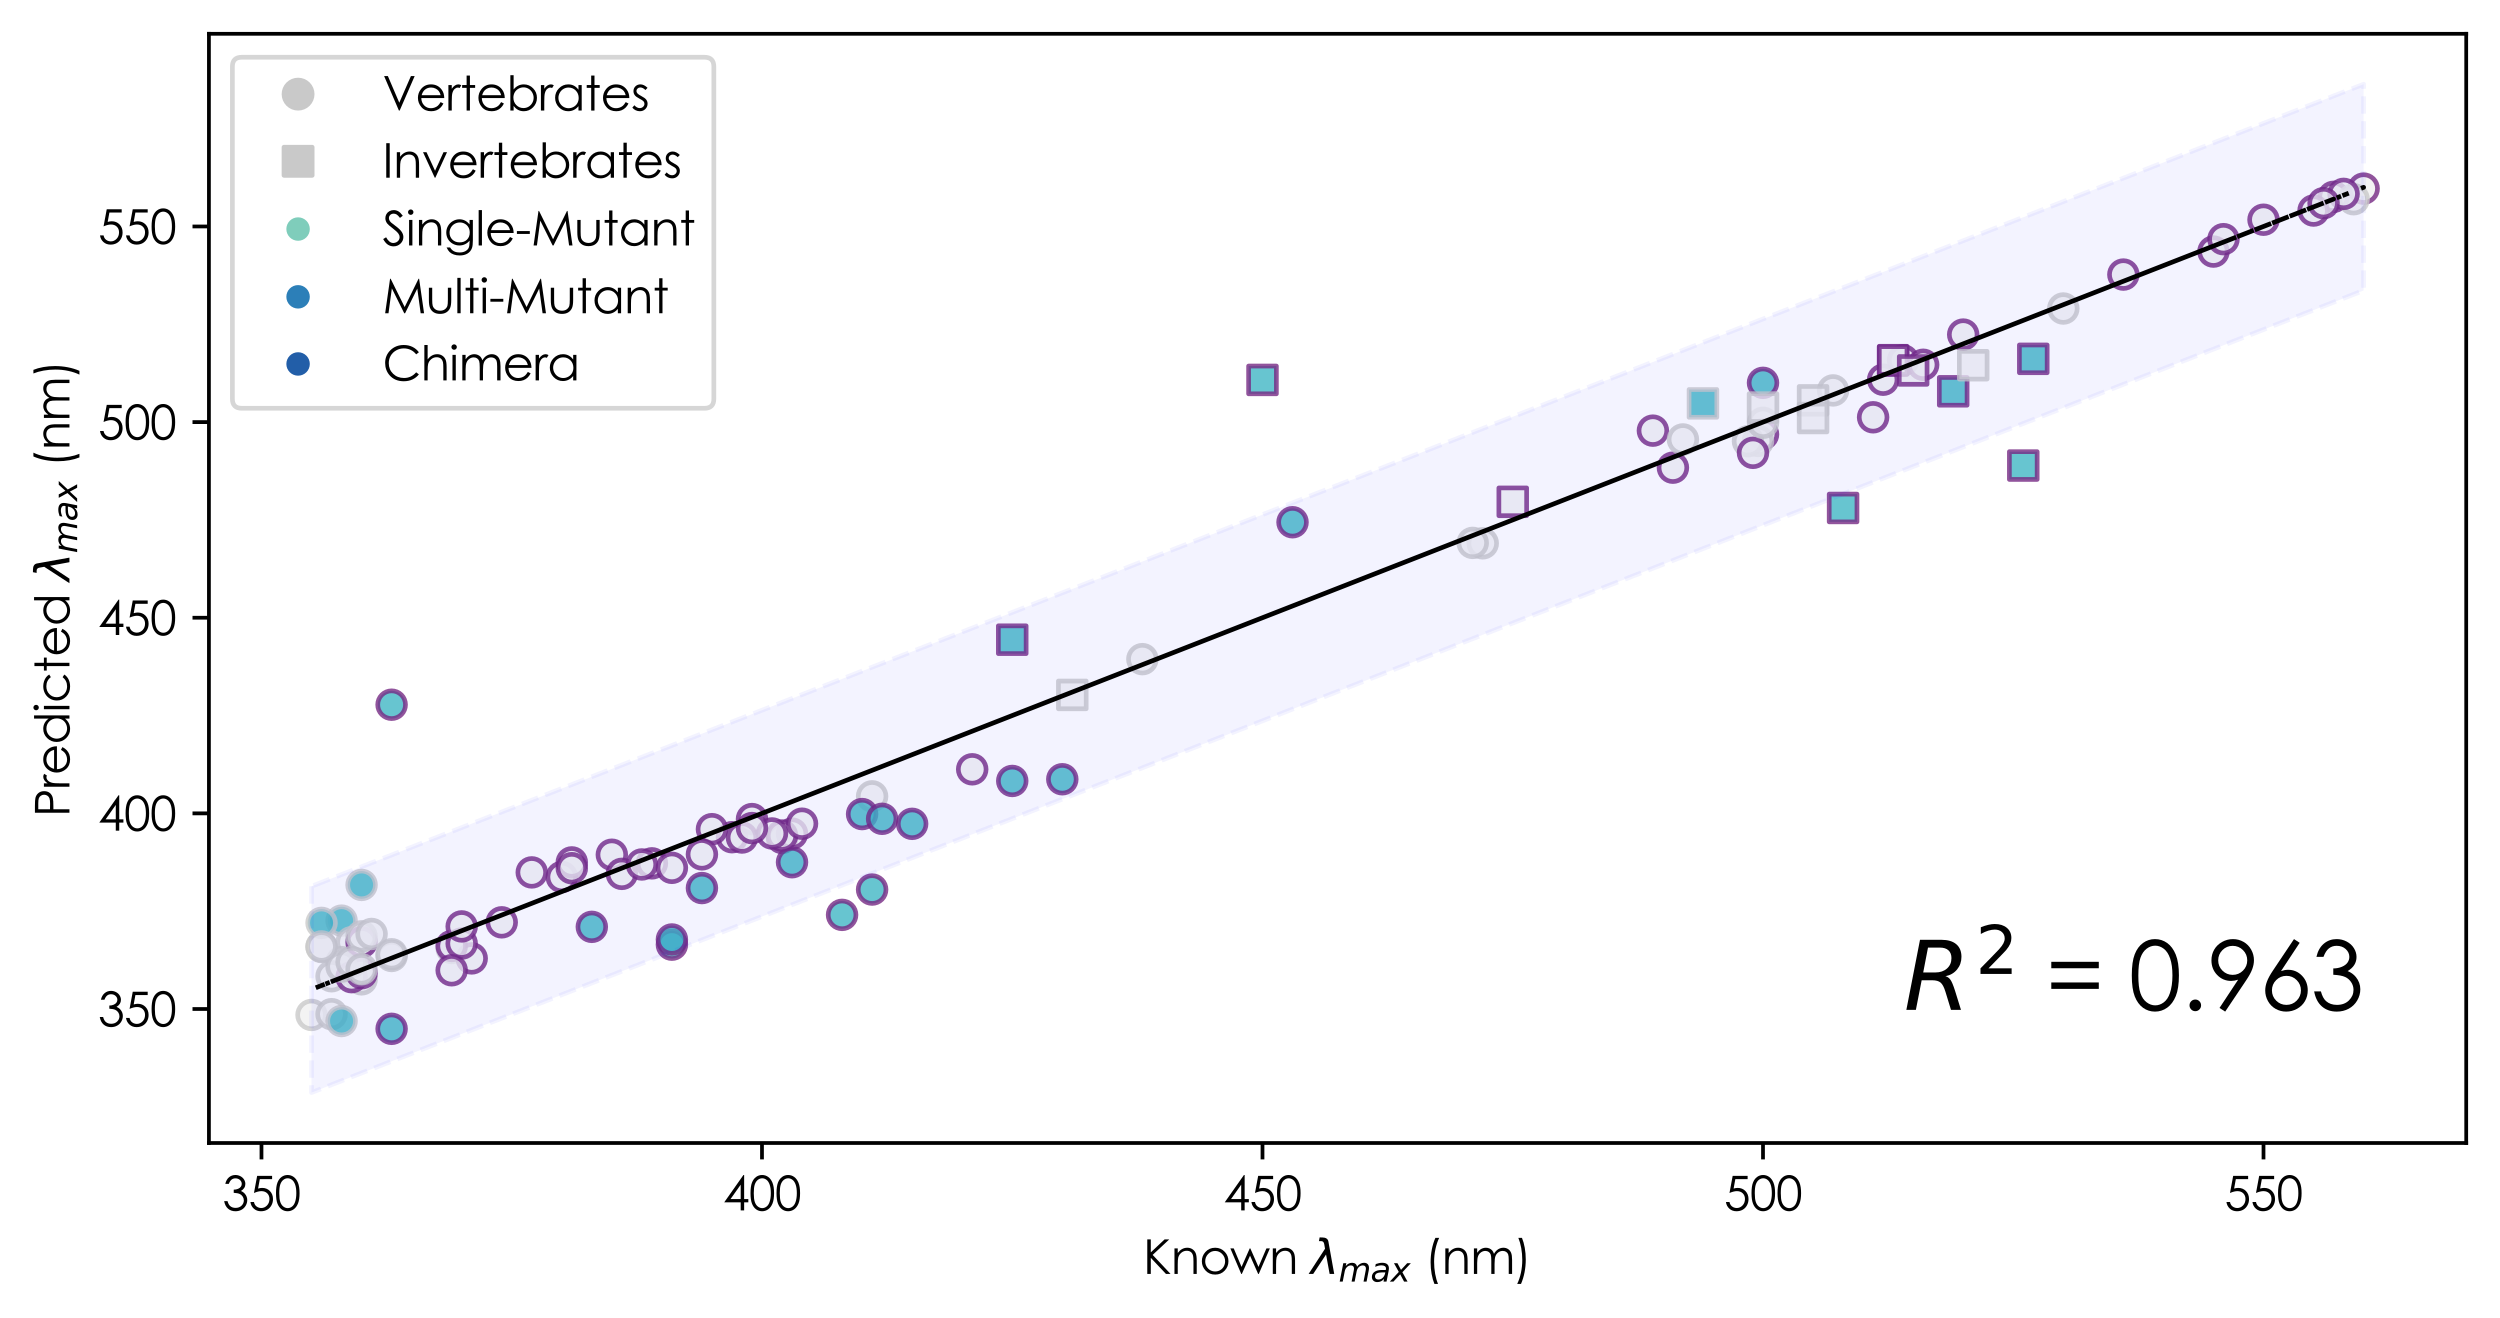 <?xml version="1.0" encoding="utf-8" standalone="no"?>
<!DOCTYPE svg PUBLIC "-//W3C//DTD SVG 1.1//EN"
  "http://www.w3.org/Graphics/SVG/1.1/DTD/svg11.dtd">
<svg xmlns:xlink="http://www.w3.org/1999/xlink" width="532.8pt" height="280.8pt" viewBox="0 0 532.8 280.8" xmlns="http://www.w3.org/2000/svg" version="1.1">
 <defs>
  <style type="text/css">*{stroke-linejoin: round; stroke-linecap: butt}</style>
 </defs>
 <g id="figure_1">
  <g id="patch_1">
   <path d="M 0 280.8 
L 532.8 280.8 
L 532.8 0 
L 0 0 
z
" style="fill: #ffffff"/>
  </g>
  <g id="axes_1">
   <g id="patch_2">
    <path d="M 44.527 243.592 
L 525.6 243.592 
L 525.6 7.2 
L 44.527 7.2 
z
" style="fill: #ffffff"/>
   </g>
   <g id="PathCollection_1">
    <defs>
     <path id="C0_0_01f1b55202" d="M 0 2.958 
C 0.784 2.958 1.537 2.646 2.092 2.092 
C 2.646 1.537 2.958 0.784 2.958 -0 
C 2.958 -0.784 2.646 -1.537 2.092 -2.092 
C 1.537 -2.646 0.784 -2.958 0 -2.958 
C -0.784 -2.958 -1.537 -2.646 -2.092 -2.092 
C -2.646 -1.537 -2.958 -0.784 -2.958 0 
C -2.958 0.784 -2.646 1.537 -2.092 2.092 
C -1.537 2.646 -0.784 2.958 0 2.958 
z
"/>
    </defs>
    <g clip-path="url(#p6044cd366e)">
     <use xlink:href="#C0_0_01f1b55202" x="155.995" y="178.425" style="fill: #f0f0f0; fill-opacity: 0.8; stroke: #762a83; stroke-opacity: 0.8"/>
    </g>
    <g clip-path="url(#p6044cd366e)">
     <use xlink:href="#C0_0_01f1b55202" x="166.662" y="178.582" style="fill: #f0f0f0; fill-opacity: 0.8; stroke: #762a83; stroke-opacity: 0.8"/>
    </g>
    <g clip-path="url(#p6044cd366e)">
     <use xlink:href="#C0_0_01f1b55202" x="72.794" y="196.206" style="fill: #41b6c4; fill-opacity: 0.8; stroke: #c9c9c9; stroke-opacity: 0.8"/>
    </g>
    <g clip-path="url(#p6044cd366e)">
     <use xlink:href="#C0_0_01f1b55202" x="160.262" y="174.563" style="fill: #f0f0f0; fill-opacity: 0.8; stroke: #762a83; stroke-opacity: 0.8"/>
    </g>
    <g clip-path="url(#p6044cd366e)">
     <use xlink:href="#C0_0_01f1b55202" x="497.333" y="41.947" style="fill: #f0f0f0; fill-opacity: 0.8; stroke: #762a83; stroke-opacity: 0.8"/>
    </g>
    <g clip-path="url(#p6044cd366e)">
     <use xlink:href="#C0_0_01f1b55202" x="158.128" y="178.489" style="fill: #f0f0f0; fill-opacity: 0.8; stroke: #762a83; stroke-opacity: 0.8"/>
    </g>
    <g clip-path="url(#p6044cd366e)">
     <use xlink:href="#C0_0_01f1b55202" x="113.328" y="185.927" style="fill: #f0f0f0; fill-opacity: 0.8; stroke: #762a83; stroke-opacity: 0.8"/>
    </g>
    <g clip-path="url(#p6044cd366e)">
     <use xlink:href="#C0_0_01f1b55202" x="68.527" y="201.825" style="fill: #f0f0f0; fill-opacity: 0.8; stroke: #c9c9c9; stroke-opacity: 0.8"/>
    </g>
    <g clip-path="url(#p6044cd366e)">
     <use xlink:href="#C0_0_01f1b55202" x="77.06" y="200.364" style="fill: #f0f0f0; fill-opacity: 0.8; stroke: #c9c9c9; stroke-opacity: 0.8"/>
    </g>
    <g clip-path="url(#p6044cd366e)">
     <use xlink:href="#C0_0_01f1b55202" x="74.927" y="200.805" style="fill: #f0f0f0; fill-opacity: 0.8; stroke: #c9c9c9; stroke-opacity: 0.8"/>
    </g>
    <g clip-path="url(#p6044cd366e)">
     <use xlink:href="#C0_0_01f1b55202" x="130.394" y="182.16" style="fill: #f0f0f0; fill-opacity: 0.8; stroke: #762a83; stroke-opacity: 0.8"/>
    </g>
    <g clip-path="url(#p6044cd366e)">
     <use xlink:href="#C0_0_01f1b55202" x="83.46" y="203.735" style="fill: #f0f0f0; fill-opacity: 0.8; stroke: #c9c9c9; stroke-opacity: 0.8"/>
    </g>
    <g clip-path="url(#p6044cd366e)">
     <use xlink:href="#C0_0_01f1b55202" x="68.527" y="196.684" style="fill: #41b6c4; fill-opacity: 0.8; stroke: #c9c9c9; stroke-opacity: 0.8"/>
    </g>
    <g clip-path="url(#p6044cd366e)">
     <use xlink:href="#C0_0_01f1b55202" x="77.06" y="208.718" style="fill: #f0f0f0; fill-opacity: 0.8; stroke: #c9c9c9; stroke-opacity: 0.8"/>
    </g>
    <g clip-path="url(#p6044cd366e)">
     <use xlink:href="#C0_0_01f1b55202" x="72.794" y="205.051" style="fill: #f0f0f0; fill-opacity: 0.8; stroke: #c9c9c9; stroke-opacity: 0.8"/>
    </g>
    <g clip-path="url(#p6044cd366e)">
     <use xlink:href="#C0_0_01f1b55202" x="275.463" y="111.298" style="fill: #41b6c4; fill-opacity: 0.8; stroke: #762a83; stroke-opacity: 0.8"/>
    </g>
    <g clip-path="url(#p6044cd366e)">
     <use xlink:href="#C0_0_01f1b55202" x="375.731" y="81.59" style="fill: #41b6c4; fill-opacity: 0.8; stroke: #762a83; stroke-opacity: 0.8"/>
    </g>
    <g clip-path="url(#p6044cd366e)">
     <use xlink:href="#C0_0_01f1b55202" x="207.196" y="163.953" style="fill: #f0f0f0; fill-opacity: 0.8; stroke: #762a83; stroke-opacity: 0.8"/>
    </g>
    <g clip-path="url(#p6044cd366e)">
     <use xlink:href="#C0_0_01f1b55202" x="119.728" y="186.905" style="fill: #f0f0f0; fill-opacity: 0.8; stroke: #762a83; stroke-opacity: 0.8"/>
    </g>
    <g clip-path="url(#p6044cd366e)">
     <use xlink:href="#C0_0_01f1b55202" x="399.198" y="88.932" style="fill: #f0f0f0; fill-opacity: 0.8; stroke: #762a83; stroke-opacity: 0.8"/>
    </g>
    <g clip-path="url(#p6044cd366e)">
     <use xlink:href="#C0_0_01f1b55202" x="185.862" y="169.716" style="fill: #f0f0f0; fill-opacity: 0.8; stroke: #c9c9c9; stroke-opacity: 0.8"/>
    </g>
    <g clip-path="url(#p6044cd366e)">
     <use xlink:href="#C0_0_01f1b55202" x="83.46" y="219.263" style="fill: #41b6c4; fill-opacity: 0.8; stroke: #762a83; stroke-opacity: 0.8"/>
    </g>
    <g clip-path="url(#p6044cd366e)">
     <use xlink:href="#C0_0_01f1b55202" x="243.463" y="140.479" style="fill: #f0f0f0; fill-opacity: 0.8; stroke: #c9c9c9; stroke-opacity: 0.8"/>
    </g>
    <g clip-path="url(#p6044cd366e)">
     <use xlink:href="#C0_0_01f1b55202" x="143.195" y="201.328" style="fill: #41b6c4; fill-opacity: 0.8; stroke: #762a83; stroke-opacity: 0.8"/>
    </g>
    <g clip-path="url(#p6044cd366e)">
     <use xlink:href="#C0_0_01f1b55202" x="70.66" y="208.059" style="fill: #f0f0f0; fill-opacity: 0.8; stroke: #c9c9c9; stroke-opacity: 0.8"/>
    </g>
    <g clip-path="url(#p6044cd366e)">
     <use xlink:href="#C0_0_01f1b55202" x="126.128" y="197.53" style="fill: #41b6c4; fill-opacity: 0.8; stroke: #762a83; stroke-opacity: 0.8"/>
    </g>
    <g clip-path="url(#p6044cd366e)">
     <use xlink:href="#C0_0_01f1b55202" x="179.462" y="194.977" style="fill: #41b6c4; fill-opacity: 0.8; stroke: #762a83; stroke-opacity: 0.8"/>
    </g>
    <g clip-path="url(#p6044cd366e)">
     <use xlink:href="#C0_0_01f1b55202" x="168.795" y="183.758" style="fill: #41b6c4; fill-opacity: 0.8; stroke: #762a83; stroke-opacity: 0.8"/>
    </g>
    <g clip-path="url(#p6044cd366e)">
     <use xlink:href="#C0_0_01f1b55202" x="471.733" y="53.615" style="fill: #f0f0f0; fill-opacity: 0.8; stroke: #762a83; stroke-opacity: 0.8"/>
    </g>
    <g clip-path="url(#p6044cd366e)">
     <use xlink:href="#C0_0_01f1b55202" x="375.731" y="92.555" style="fill: #f0f0f0; fill-opacity: 0.8; stroke: #762a83; stroke-opacity: 0.8"/>
    </g>
    <g clip-path="url(#p6044cd366e)">
     <use xlink:href="#C0_0_01f1b55202" x="143.195" y="200.221" style="fill: #41b6c4; fill-opacity: 0.8; stroke: #762a83; stroke-opacity: 0.8"/>
    </g>
    <g clip-path="url(#p6044cd366e)">
     <use xlink:href="#C0_0_01f1b55202" x="66.394" y="216.304" style="fill: #f0f0f0; fill-opacity: 0.8; stroke: #c9c9c9; stroke-opacity: 0.8"/>
    </g>
    <g clip-path="url(#p6044cd366e)">
     <use xlink:href="#C0_0_01f1b55202" x="77.06" y="200.814" style="fill: #f0f0f0; fill-opacity: 0.8; stroke: #762a83; stroke-opacity: 0.8"/>
    </g>
    <g clip-path="url(#p6044cd366e)">
     <use xlink:href="#C0_0_01f1b55202" x="77.06" y="199.554" style="fill: #f0f0f0; fill-opacity: 0.8; stroke: #c9c9c9; stroke-opacity: 0.8"/>
    </g>
    <g clip-path="url(#p6044cd366e)">
     <use xlink:href="#C0_0_01f1b55202" x="185.862" y="189.582" style="fill: #41b6c4; fill-opacity: 0.8; stroke: #762a83; stroke-opacity: 0.8"/>
    </g>
    <g clip-path="url(#p6044cd366e)">
     <use xlink:href="#C0_0_01f1b55202" x="390.665" y="83.205" style="fill: #f0f0f0; fill-opacity: 0.8; stroke: #c9c9c9; stroke-opacity: 0.8"/>
    </g>
    <g clip-path="url(#p6044cd366e)">
     <use xlink:href="#C0_0_01f1b55202" x="503.733" y="40.194" style="fill: #f0f0f0; fill-opacity: 0.8; stroke: #762a83; stroke-opacity: 0.8"/>
    </g>
    <g clip-path="url(#p6044cd366e)">
     <use xlink:href="#C0_0_01f1b55202" x="151.728" y="176.714" style="fill: #f0f0f0; fill-opacity: 0.8; stroke: #762a83; stroke-opacity: 0.8"/>
    </g>
    <g clip-path="url(#p6044cd366e)">
     <use xlink:href="#C0_0_01f1b55202" x="79.194" y="199.049" style="fill: #f0f0f0; fill-opacity: 0.8; stroke: #c9c9c9; stroke-opacity: 0.8"/>
    </g>
    <g clip-path="url(#p6044cd366e)">
     <use xlink:href="#C0_0_01f1b55202" x="356.531" y="99.671" style="fill: #f0f0f0; fill-opacity: 0.8; stroke: #762a83; stroke-opacity: 0.8"/>
    </g>
    <g clip-path="url(#p6044cd366e)">
     <use xlink:href="#C0_0_01f1b55202" x="374.665" y="93.968" style="fill: #f0f0f0; fill-opacity: 0.8; stroke: #c9c9c9; stroke-opacity: 0.8"/>
    </g>
    <g clip-path="url(#p6044cd366e)">
     <use xlink:href="#C0_0_01f1b55202" x="96.261" y="202.045" style="fill: #f0f0f0; fill-opacity: 0.8; stroke: #c9c9c9; stroke-opacity: 0.8"/>
    </g>
    <g clip-path="url(#p6044cd366e)">
     <use xlink:href="#C0_0_01f1b55202" x="501.6" y="42.457" style="fill: #f0f0f0; fill-opacity: 0.8; stroke: #c9c9c9; stroke-opacity: 0.8"/>
    </g>
    <g clip-path="url(#p6044cd366e)">
     <use xlink:href="#C0_0_01f1b55202" x="149.595" y="182.08" style="fill: #f0f0f0; fill-opacity: 0.8; stroke: #762a83; stroke-opacity: 0.8"/>
    </g>
    <g clip-path="url(#p6044cd366e)">
     <use xlink:href="#C0_0_01f1b55202" x="439.732" y="65.749" style="fill: #f0f0f0; fill-opacity: 0.8; stroke: #c9c9c9; stroke-opacity: 0.8"/>
    </g>
    <g clip-path="url(#p6044cd366e)">
     <use xlink:href="#C0_0_01f1b55202" x="100.527" y="204.254" style="fill: #f0f0f0; fill-opacity: 0.8; stroke: #762a83; stroke-opacity: 0.8"/>
    </g>
    <g clip-path="url(#p6044cd366e)">
     <use xlink:href="#C0_0_01f1b55202" x="74.927" y="208.253" style="fill: #f0f0f0; fill-opacity: 0.8; stroke: #762a83; stroke-opacity: 0.8"/>
    </g>
    <g clip-path="url(#p6044cd366e)">
     <use xlink:href="#C0_0_01f1b55202" x="183.729" y="173.494" style="fill: #41b6c4; fill-opacity: 0.8; stroke: #762a83; stroke-opacity: 0.8"/>
    </g>
    <g clip-path="url(#p6044cd366e)">
     <use xlink:href="#C0_0_01f1b55202" x="138.928" y="183.997" style="fill: #f0f0f0; fill-opacity: 0.8; stroke: #762a83; stroke-opacity: 0.8"/>
    </g>
    <g clip-path="url(#p6044cd366e)">
     <use xlink:href="#C0_0_01f1b55202" x="83.46" y="150.188" style="fill: #41b6c4; fill-opacity: 0.8; stroke: #762a83; stroke-opacity: 0.8"/>
    </g>
    <g clip-path="url(#p6044cd366e)">
     <use xlink:href="#C0_0_01f1b55202" x="315.997" y="115.789" style="fill: #f0f0f0; fill-opacity: 0.8; stroke: #c9c9c9; stroke-opacity: 0.8"/>
    </g>
    <g clip-path="url(#p6044cd366e)">
     <use xlink:href="#C0_0_01f1b55202" x="194.395" y="175.574" style="fill: #41b6c4; fill-opacity: 0.8; stroke: #762a83; stroke-opacity: 0.8"/>
    </g>
    <g clip-path="url(#p6044cd366e)">
     <use xlink:href="#C0_0_01f1b55202" x="401.332" y="80.926" style="fill: #f0f0f0; fill-opacity: 0.8; stroke: #762a83; stroke-opacity: 0.8"/>
    </g>
    <g clip-path="url(#p6044cd366e)">
     <use xlink:href="#C0_0_01f1b55202" x="77.06" y="207.413" style="fill: #f0f0f0; fill-opacity: 0.8; stroke: #762a83; stroke-opacity: 0.8"/>
    </g>
    <g clip-path="url(#p6044cd366e)">
     <use xlink:href="#C0_0_01f1b55202" x="226.396" y="166.074" style="fill: #41b6c4; fill-opacity: 0.8; stroke: #762a83; stroke-opacity: 0.8"/>
    </g>
    <g clip-path="url(#p6044cd366e)">
     <use xlink:href="#C0_0_01f1b55202" x="72.794" y="205.999" style="fill: #f0f0f0; fill-opacity: 0.8; stroke: #c9c9c9; stroke-opacity: 0.8"/>
    </g>
    <g clip-path="url(#p6044cd366e)">
     <use xlink:href="#C0_0_01f1b55202" x="96.261" y="201.601" style="fill: #f0f0f0; fill-opacity: 0.8; stroke: #762a83; stroke-opacity: 0.8"/>
    </g>
    <g clip-path="url(#p6044cd366e)">
     <use xlink:href="#C0_0_01f1b55202" x="493.066" y="44.869" style="fill: #f0f0f0; fill-opacity: 0.8; stroke: #762a83; stroke-opacity: 0.8"/>
    </g>
    <g clip-path="url(#p6044cd366e)">
     <use xlink:href="#C0_0_01f1b55202" x="499.466" y="41.317" style="fill: #f0f0f0; fill-opacity: 0.8; stroke: #762a83; stroke-opacity: 0.8"/>
    </g>
    <g clip-path="url(#p6044cd366e)">
     <use xlink:href="#C0_0_01f1b55202" x="372.531" y="94.034" style="fill: #f0f0f0; fill-opacity: 0.8; stroke: #c9c9c9; stroke-opacity: 0.8"/>
    </g>
    <g clip-path="url(#p6044cd366e)">
     <use xlink:href="#C0_0_01f1b55202" x="132.528" y="186.237" style="fill: #f0f0f0; fill-opacity: 0.8; stroke: #762a83; stroke-opacity: 0.8"/>
    </g>
    <g clip-path="url(#p6044cd366e)">
     <use xlink:href="#C0_0_01f1b55202" x="352.264" y="91.78" style="fill: #f0f0f0; fill-opacity: 0.8; stroke: #762a83; stroke-opacity: 0.8"/>
    </g>
    <g clip-path="url(#p6044cd366e)">
     <use xlink:href="#C0_0_01f1b55202" x="98.394" y="201.089" style="fill: #f0f0f0; fill-opacity: 0.8; stroke: #762a83; stroke-opacity: 0.8"/>
    </g>
    <g clip-path="url(#p6044cd366e)">
     <use xlink:href="#C0_0_01f1b55202" x="215.729" y="166.437" style="fill: #41b6c4; fill-opacity: 0.8; stroke: #762a83; stroke-opacity: 0.8"/>
    </g>
    <g clip-path="url(#p6044cd366e)">
     <use xlink:href="#C0_0_01f1b55202" x="482.399" y="46.828" style="fill: #f0f0f0; fill-opacity: 0.8; stroke: #762a83; stroke-opacity: 0.8"/>
    </g>
    <g clip-path="url(#p6044cd366e)">
     <use xlink:href="#C0_0_01f1b55202" x="77.06" y="188.594" style="fill: #41b6c4; fill-opacity: 0.8; stroke: #c9c9c9; stroke-opacity: 0.8"/>
    </g>
    <g clip-path="url(#p6044cd366e)">
     <use xlink:href="#C0_0_01f1b55202" x="358.664" y="93.656" style="fill: #f0f0f0; fill-opacity: 0.8; stroke: #c9c9c9; stroke-opacity: 0.8"/>
    </g>
    <g clip-path="url(#p6044cd366e)">
     <use xlink:href="#C0_0_01f1b55202" x="373.598" y="96.507" style="fill: #f0f0f0; fill-opacity: 0.8; stroke: #762a83; stroke-opacity: 0.8"/>
    </g>
    <g clip-path="url(#p6044cd366e)">
     <use xlink:href="#C0_0_01f1b55202" x="405.598" y="76.791" style="fill: #f0f0f0; fill-opacity: 0.8; stroke: #762a83; stroke-opacity: 0.8"/>
    </g>
    <g clip-path="url(#p6044cd366e)">
     <use xlink:href="#C0_0_01f1b55202" x="68.527" y="201.707" style="fill: #f0f0f0; fill-opacity: 0.8; stroke: #c9c9c9; stroke-opacity: 0.8"/>
    </g>
    <g clip-path="url(#p6044cd366e)">
     <use xlink:href="#C0_0_01f1b55202" x="98.394" y="197.438" style="fill: #f0f0f0; fill-opacity: 0.8; stroke: #762a83; stroke-opacity: 0.8"/>
    </g>
    <g clip-path="url(#p6044cd366e)">
     <use xlink:href="#C0_0_01f1b55202" x="473.866" y="50.974" style="fill: #f0f0f0; fill-opacity: 0.8; stroke: #762a83; stroke-opacity: 0.8"/>
    </g>
    <g clip-path="url(#p6044cd366e)">
     <use xlink:href="#C0_0_01f1b55202" x="313.864" y="115.701" style="fill: #f0f0f0; fill-opacity: 0.8; stroke: #c9c9c9; stroke-opacity: 0.8"/>
    </g>
    <g clip-path="url(#p6044cd366e)">
     <use xlink:href="#C0_0_01f1b55202" x="149.595" y="189.262" style="fill: #41b6c4; fill-opacity: 0.8; stroke: #762a83; stroke-opacity: 0.8"/>
    </g>
    <g clip-path="url(#p6044cd366e)">
     <use xlink:href="#C0_0_01f1b55202" x="168.795" y="177.662" style="fill: #f0f0f0; fill-opacity: 0.8; stroke: #762a83; stroke-opacity: 0.8"/>
    </g>
    <g clip-path="url(#p6044cd366e)">
     <use xlink:href="#C0_0_01f1b55202" x="166.662" y="178.067" style="fill: #f0f0f0; fill-opacity: 0.8; stroke: #762a83; stroke-opacity: 0.8"/>
    </g>
    <g clip-path="url(#p6044cd366e)">
     <use xlink:href="#C0_0_01f1b55202" x="418.398" y="71.306" style="fill: #f0f0f0; fill-opacity: 0.8; stroke: #762a83; stroke-opacity: 0.8"/>
    </g>
    <g clip-path="url(#p6044cd366e)">
     <use xlink:href="#C0_0_01f1b55202" x="121.861" y="183.798" style="fill: #f0f0f0; fill-opacity: 0.8; stroke: #762a83; stroke-opacity: 0.8"/>
    </g>
    <g clip-path="url(#p6044cd366e)">
     <use xlink:href="#C0_0_01f1b55202" x="96.261" y="206.783" style="fill: #f0f0f0; fill-opacity: 0.8; stroke: #762a83; stroke-opacity: 0.8"/>
    </g>
    <g clip-path="url(#p6044cd366e)">
     <use xlink:href="#C0_0_01f1b55202" x="409.865" y="77.74" style="fill: #f0f0f0; fill-opacity: 0.8; stroke: #762a83; stroke-opacity: 0.8"/>
    </g>
    <g clip-path="url(#p6044cd366e)">
     <use xlink:href="#C0_0_01f1b55202" x="187.995" y="174.504" style="fill: #41b6c4; fill-opacity: 0.8; stroke: #762a83; stroke-opacity: 0.8"/>
    </g>
    <g clip-path="url(#p6044cd366e)">
     <use xlink:href="#C0_0_01f1b55202" x="136.795" y="184.233" style="fill: #f0f0f0; fill-opacity: 0.8; stroke: #762a83; stroke-opacity: 0.8"/>
    </g>
    <g clip-path="url(#p6044cd366e)">
     <use xlink:href="#C0_0_01f1b55202" x="70.66" y="216.141" style="fill: #f0f0f0; fill-opacity: 0.8; stroke: #c9c9c9; stroke-opacity: 0.8"/>
    </g>
    <g clip-path="url(#p6044cd366e)">
     <use xlink:href="#C0_0_01f1b55202" x="164.528" y="177.628" style="fill: #f0f0f0; fill-opacity: 0.8; stroke: #762a83; stroke-opacity: 0.8"/>
    </g>
    <g clip-path="url(#p6044cd366e)">
     <use xlink:href="#C0_0_01f1b55202" x="143.195" y="184.95" style="fill: #f0f0f0; fill-opacity: 0.8; stroke: #762a83; stroke-opacity: 0.8"/>
    </g>
    <g clip-path="url(#p6044cd366e)">
     <use xlink:href="#C0_0_01f1b55202" x="72.794" y="217.6" style="fill: #41b6c4; fill-opacity: 0.8; stroke: #c9c9c9; stroke-opacity: 0.8"/>
    </g>
    <g clip-path="url(#p6044cd366e)">
     <use xlink:href="#C0_0_01f1b55202" x="452.532" y="58.516" style="fill: #f0f0f0; fill-opacity: 0.8; stroke: #762a83; stroke-opacity: 0.8"/>
    </g>
    <g clip-path="url(#p6044cd366e)">
     <use xlink:href="#C0_0_01f1b55202" x="170.928" y="175.548" style="fill: #f0f0f0; fill-opacity: 0.8; stroke: #762a83; stroke-opacity: 0.8"/>
    </g>
    <g clip-path="url(#p6044cd366e)">
     <use xlink:href="#C0_0_01f1b55202" x="495.2" y="43.295" style="fill: #f0f0f0; fill-opacity: 0.8; stroke: #762a83; stroke-opacity: 0.8"/>
    </g>
    <g clip-path="url(#p6044cd366e)">
     <use xlink:href="#C0_0_01f1b55202" x="83.46" y="203.372" style="fill: #f0f0f0; fill-opacity: 0.8; stroke: #c9c9c9; stroke-opacity: 0.8"/>
    </g>
    <g clip-path="url(#p6044cd366e)">
     <use xlink:href="#C0_0_01f1b55202" x="121.861" y="185.031" style="fill: #f0f0f0; fill-opacity: 0.8; stroke: #762a83; stroke-opacity: 0.8"/>
    </g>
    <g clip-path="url(#p6044cd366e)">
     <use xlink:href="#C0_0_01f1b55202" x="106.927" y="196.565" style="fill: #f0f0f0; fill-opacity: 0.8; stroke: #762a83; stroke-opacity: 0.8"/>
    </g>
    <g clip-path="url(#p6044cd366e)">
     <use xlink:href="#C0_0_01f1b55202" x="160.262" y="176.481" style="fill: #f0f0f0; fill-opacity: 0.8; stroke: #762a83; stroke-opacity: 0.8"/>
    </g>
    <g clip-path="url(#p6044cd366e)">
     <use xlink:href="#C0_0_01f1b55202" x="74.927" y="205.037" style="fill: #f0f0f0; fill-opacity: 0.8; stroke: #c9c9c9; stroke-opacity: 0.8"/>
    </g>
    <g clip-path="url(#p6044cd366e)">
     <use xlink:href="#C0_0_01f1b55202" x="375.731" y="90.105" style="fill: #f0f0f0; fill-opacity: 0.8; stroke: #c9c9c9; stroke-opacity: 0.8"/>
    </g>
    <g clip-path="url(#p6044cd366e)">
     <use xlink:href="#C0_0_01f1b55202" x="77.06" y="206.572" style="fill: #f0f0f0; fill-opacity: 0.8; stroke: #c9c9c9; stroke-opacity: 0.8"/>
    </g>
   </g>
   <g id="PathCollection_2">
    <defs>
     <path id="C1_0_3c3b075212" d="M -2.958 2.958 
L 2.958 2.958 
L 2.958 -2.958 
L -2.958 -2.958 
z
"/>
    </defs>
    <g clip-path="url(#p6044cd366e)">
     <use xlink:href="#C1_0_3c3b075212" x="403.465" y="76.757" style="fill: #f0f0f0; fill-opacity: 0.8; stroke: #762a83; stroke-opacity: 0.8"/>
    </g>
    <g clip-path="url(#p6044cd366e)">
     <use xlink:href="#C1_0_3c3b075212" x="375.731" y="86.86" style="fill: #f0f0f0; fill-opacity: 0.8; stroke: #c9c9c9; stroke-opacity: 0.8"/>
    </g>
    <g clip-path="url(#p6044cd366e)">
     <use xlink:href="#C1_0_3c3b075212" x="228.529" y="148.097" style="fill: #f0f0f0; fill-opacity: 0.8; stroke: #c9c9c9; stroke-opacity: 0.8"/>
    </g>
    <g clip-path="url(#p6044cd366e)">
     <use xlink:href="#C1_0_3c3b075212" x="386.398" y="85.322" style="fill: #f0f0f0; fill-opacity: 0.8; stroke: #c9c9c9; stroke-opacity: 0.8"/>
    </g>
    <g clip-path="url(#p6044cd366e)">
     <use xlink:href="#C1_0_3c3b075212" x="362.931" y="85.972" style="fill: #41b6c4; fill-opacity: 0.8; stroke: #c9c9c9; stroke-opacity: 0.8"/>
    </g>
    <g clip-path="url(#p6044cd366e)">
     <use xlink:href="#C1_0_3c3b075212" x="392.798" y="108.26" style="fill: #41b6c4; fill-opacity: 0.8; stroke: #762a83; stroke-opacity: 0.8"/>
    </g>
    <g clip-path="url(#p6044cd366e)">
     <use xlink:href="#C1_0_3c3b075212" x="433.332" y="76.477" style="fill: #41b6c4; fill-opacity: 0.8; stroke: #762a83; stroke-opacity: 0.8"/>
    </g>
    <g clip-path="url(#p6044cd366e)">
     <use xlink:href="#C1_0_3c3b075212" x="403.465" y="76.842" style="fill: #f0f0f0; fill-opacity: 0.8; stroke: #762a83; stroke-opacity: 0.8"/>
    </g>
    <g clip-path="url(#p6044cd366e)">
     <use xlink:href="#C1_0_3c3b075212" x="322.397" y="106.947" style="fill: #f0f0f0; fill-opacity: 0.8; stroke: #762a83; stroke-opacity: 0.8"/>
    </g>
    <g clip-path="url(#p6044cd366e)">
     <use xlink:href="#C1_0_3c3b075212" x="407.732" y="78.944" style="fill: #f0f0f0; fill-opacity: 0.8; stroke: #762a83; stroke-opacity: 0.8"/>
    </g>
    <g clip-path="url(#p6044cd366e)">
     <use xlink:href="#C1_0_3c3b075212" x="269.063" y="80.97" style="fill: #41b6c4; fill-opacity: 0.8; stroke: #762a83; stroke-opacity: 0.8"/>
    </g>
    <g clip-path="url(#p6044cd366e)">
     <use xlink:href="#C1_0_3c3b075212" x="431.199" y="99.218" style="fill: #41b6c4; fill-opacity: 0.8; stroke: #762a83; stroke-opacity: 0.8"/>
    </g>
    <g clip-path="url(#p6044cd366e)">
     <use xlink:href="#C1_0_3c3b075212" x="416.265" y="83.398" style="fill: #41b6c4; fill-opacity: 0.8; stroke: #762a83; stroke-opacity: 0.8"/>
    </g>
    <g clip-path="url(#p6044cd366e)">
     <use xlink:href="#C1_0_3c3b075212" x="215.729" y="136.336" style="fill: #41b6c4; fill-opacity: 0.8; stroke: #762a83; stroke-opacity: 0.8"/>
    </g>
    <g clip-path="url(#p6044cd366e)">
     <use xlink:href="#C1_0_3c3b075212" x="386.398" y="89.09" style="fill: #f0f0f0; fill-opacity: 0.8; stroke: #c9c9c9; stroke-opacity: 0.8"/>
    </g>
    <g clip-path="url(#p6044cd366e)">
     <use xlink:href="#C1_0_3c3b075212" x="420.532" y="77.833" style="fill: #f0f0f0; fill-opacity: 0.8; stroke: #c9c9c9; stroke-opacity: 0.8"/>
    </g>
   </g>
   <g id="PolyCollection_1">
    <path d="M 66.394 188.885 
L 66.394 232.847 
L 68.527 232.013 
L 68.527 232.013 
L 68.527 232.013 
L 70.66 231.179 
L 70.66 231.179 
L 72.794 230.346 
L 72.794 230.346 
L 72.794 230.346 
L 72.794 230.346 
L 74.927 229.512 
L 74.927 229.512 
L 74.927 229.512 
L 77.06 228.678 
L 77.06 228.678 
L 77.06 228.678 
L 77.06 228.678 
L 77.06 228.678 
L 77.06 228.678 
L 77.06 228.678 
L 79.194 227.844 
L 83.46 226.176 
L 83.46 226.176 
L 83.46 226.176 
L 83.46 226.176 
L 96.261 221.173 
L 96.261 221.173 
L 96.261 221.173 
L 98.394 220.339 
L 98.394 220.339 
L 100.527 219.505 
L 106.927 217.004 
L 113.328 214.502 
L 119.728 212.001 
L 121.861 211.167 
L 121.861 211.167 
L 126.128 209.499 
L 130.394 207.831 
L 132.528 206.998 
L 136.795 205.33 
L 138.928 204.496 
L 143.195 202.828 
L 143.195 202.828 
L 143.195 202.828 
L 149.595 200.327 
L 149.595 200.327 
L 151.728 199.493 
L 155.995 197.825 
L 158.128 196.991 
L 160.262 196.157 
L 160.262 196.157 
L 164.528 194.49 
L 166.662 193.656 
L 166.662 193.656 
L 168.795 192.822 
L 168.795 192.822 
L 170.928 191.988 
L 179.462 188.653 
L 183.729 186.985 
L 185.862 186.151 
L 185.862 186.151 
L 187.995 185.317 
L 194.395 182.816 
L 207.196 177.813 
L 215.729 174.477 
L 215.729 174.477 
L 226.396 170.308 
L 228.529 169.474 
L 243.463 163.637 
L 269.063 153.631 
L 275.463 151.129 
L 313.864 136.12 
L 315.997 135.286 
L 322.397 132.785 
L 352.264 121.111 
L 356.531 119.443 
L 358.664 118.609 
L 362.931 116.941 
L 372.531 113.189 
L 373.598 112.772 
L 374.665 112.355 
L 375.731 111.938 
L 375.731 111.938 
L 375.731 111.938 
L 375.731 111.938 
L 386.398 107.769 
L 386.398 107.769 
L 390.665 106.101 
L 392.798 105.267 
L 399.198 102.766 
L 401.332 101.932 
L 403.465 101.098 
L 403.465 101.098 
L 405.598 100.264 
L 407.732 99.43 
L 409.865 98.597 
L 416.265 96.095 
L 418.398 95.261 
L 420.532 94.427 
L 431.199 90.258 
L 433.332 89.424 
L 439.732 86.923 
L 452.532 81.919 
L 471.733 74.415 
L 473.866 73.581 
L 482.399 70.245 
L 493.066 66.076 
L 495.2 65.242 
L 497.333 64.409 
L 499.466 63.575 
L 501.6 62.741 
L 503.733 61.907 
L 503.733 17.945 
L 503.733 17.945 
L 501.6 18.779 
L 499.466 19.613 
L 497.333 20.447 
L 495.2 21.281 
L 493.066 22.114 
L 482.399 26.284 
L 473.866 29.619 
L 471.733 30.453 
L 452.532 37.958 
L 439.732 42.961 
L 433.332 45.462 
L 431.199 46.296 
L 420.532 50.465 
L 418.398 51.299 
L 416.265 52.133 
L 409.865 54.635 
L 407.732 55.469 
L 405.598 56.302 
L 403.465 57.136 
L 403.465 57.136 
L 401.332 57.97 
L 399.198 58.804 
L 392.798 61.306 
L 390.665 62.139 
L 386.398 63.807 
L 386.398 63.807 
L 375.731 67.976 
L 375.731 67.976 
L 375.731 67.976 
L 375.731 67.976 
L 374.665 68.393 
L 373.598 68.81 
L 372.531 69.227 
L 362.931 72.979 
L 358.664 74.647 
L 356.531 75.481 
L 352.264 77.149 
L 322.397 88.823 
L 315.997 91.324 
L 313.864 92.158 
L 275.463 107.168 
L 269.063 109.669 
L 243.463 119.675 
L 228.529 125.512 
L 226.396 126.346 
L 215.729 130.515 
L 215.729 130.515 
L 207.196 133.851 
L 194.395 138.854 
L 187.995 141.356 
L 185.862 142.189 
L 185.862 142.189 
L 183.729 143.023 
L 179.462 144.691 
L 170.928 148.026 
L 168.795 148.86 
L 168.795 148.86 
L 166.662 149.694 
L 166.662 149.694 
L 164.528 150.528 
L 160.262 152.196 
L 160.262 152.196 
L 158.128 153.029 
L 155.995 153.863 
L 151.728 155.531 
L 149.595 156.365 
L 149.595 156.365 
L 143.195 158.866 
L 143.195 158.866 
L 143.195 158.866 
L 138.928 160.534 
L 136.795 161.368 
L 132.528 163.036 
L 130.394 163.87 
L 126.128 165.537 
L 121.861 167.205 
L 121.861 167.205 
L 119.728 168.039 
L 113.328 170.54 
L 106.927 173.042 
L 100.527 175.544 
L 98.394 176.377 
L 98.394 176.377 
L 96.261 177.211 
L 96.261 177.211 
L 96.261 177.211 
L 83.46 182.214 
L 83.46 182.214 
L 83.46 182.214 
L 83.46 182.214 
L 79.194 183.882 
L 77.06 184.716 
L 77.06 184.716 
L 77.06 184.716 
L 77.06 184.716 
L 77.06 184.716 
L 77.06 184.716 
L 77.06 184.716 
L 74.927 185.55 
L 74.927 185.55 
L 74.927 185.55 
L 72.794 186.384 
L 72.794 186.384 
L 72.794 186.384 
L 72.794 186.384 
L 70.66 187.218 
L 70.66 187.218 
L 68.527 188.051 
L 68.527 188.051 
L 68.527 188.051 
L 66.394 188.885 
z
" clip-path="url(#p6044cd366e)" style="fill: #0000ff; fill-opacity: 0.05; stroke-dasharray: 3.7,1.6; stroke-dashoffset: 0; stroke: #0000ff; stroke-opacity: 0.05"/>
   </g>
   <g id="matplotlib.axis_1">
    <g id="xtick_1">
     <g id="line2d_1">
      <defs>
       <path id="m25a0a4c645" d="M 0 0 
L 0 3.5 
" style="stroke: #000000; stroke-width: 0.8"/>
      </defs>
      <g>
       <use xlink:href="#m25a0a4c645" x="55.727" y="243.592" style="stroke: #000000; stroke-width: 0.8"/>
      </g>
     </g>
     <g id="text_1">
      <!-- 350 -->
      <g transform="translate(47.413 257.956) scale(0.1 -0.1)">
       <defs>
        <path id="CenturyGothic-33" d="M 847 3531 
L 378 3531 
Q 506 4100 868 4406 
Q 1231 4713 1725 4713 
Q 2084 4713 2395 4548 
Q 2706 4384 2876 4106 
Q 3047 3828 3047 3525 
Q 3047 2931 2456 2584 
Q 2788 2450 3000 2191 
Q 3300 1825 3300 1372 
Q 3300 981 3094 626 
Q 2888 272 2531 78 
Q 2175 -116 1734 -116 
Q 1141 -116 744 226 
Q 347 569 225 1231 
L 675 1231 
Q 794 784 1016 584 
Q 1300 331 1741 331 
Q 2241 331 2544 631 
Q 2847 931 2847 1334 
Q 2847 1603 2695 1837 
Q 2544 2072 2289 2190 
Q 2034 2309 1500 2338 
L 1500 2759 
Q 1816 2759 2075 2870 
Q 2334 2981 2451 3153 
Q 2569 3325 2569 3528 
Q 2569 3828 2330 4047 
Q 2091 4266 1725 4266 
Q 1428 4266 1212 4098 
Q 997 3931 847 3531 
z
" transform="scale(0.016)"/>
        <path id="CenturyGothic-35" d="M 3147 4597 
L 3147 4159 
L 1509 4159 
L 1281 2906 
Q 1581 2994 1822 2994 
Q 2450 2994 2858 2573 
Q 3266 2153 3266 1497 
Q 3266 1044 3056 666 
Q 2847 288 2489 86 
Q 2131 -116 1663 -116 
Q 1103 -116 718 226 
Q 334 569 259 1113 
L 731 1113 
Q 784 847 911 681 
Q 1038 516 1248 414 
Q 1459 313 1691 313 
Q 2144 313 2469 656 
Q 2794 1000 2794 1516 
Q 2794 1981 2500 2272 
Q 2206 2563 1716 2563 
Q 1309 2563 731 2316 
L 1156 4597 
L 3147 4597 
z
" transform="scale(0.016)"/>
        <path id="CenturyGothic-30" d="M 203 2297 
Q 203 3206 398 3703 
Q 594 4200 950 4456 
Q 1306 4713 1747 4713 
Q 2194 4713 2556 4455 
Q 2919 4197 3130 3681 
Q 3341 3166 3341 2297 
Q 3341 1431 3133 918 
Q 2925 406 2559 145 
Q 2194 -116 1747 -116 
Q 1306 -116 953 137 
Q 600 391 401 892 
Q 203 1394 203 2297 
z
M 638 2288 
Q 638 1509 777 1111 
Q 916 713 1187 506 
Q 1459 300 1763 300 
Q 2069 300 2334 501 
Q 2600 703 2738 1106 
Q 2909 1597 2909 2288 
Q 2909 2981 2756 3423 
Q 2603 3866 2333 4070 
Q 2063 4275 1763 4275 
Q 1456 4275 1187 4070 
Q 919 3866 778 3467 
Q 638 3069 638 2288 
z
" transform="scale(0.016)"/>
       </defs>
       <use xlink:href="#CenturyGothic-33"/>
       <use xlink:href="#CenturyGothic-35" x="55.42"/>
       <use xlink:href="#CenturyGothic-30" x="110.84"/>
      </g>
     </g>
    </g>
    <g id="xtick_2">
     <g id="line2d_2">
      <g>
       <use xlink:href="#m25a0a4c645" x="162.395" y="243.592" style="stroke: #000000; stroke-width: 0.8"/>
      </g>
     </g>
     <g id="text_2">
      <!-- 400 -->
      <g transform="translate(154.082 257.956) scale(0.1 -0.1)">
       <defs>
        <path id="CenturyGothic-34" d="M 2725 4713 
L 2819 4713 
L 2819 1509 
L 3375 1509 
L 3375 1069 
L 2819 1069 
L 2819 0 
L 2359 0 
L 2359 1069 
L 163 1069 
L 2725 4713 
z
M 2359 1509 
L 2359 3425 
L 1006 1509 
L 2359 1509 
z
" transform="scale(0.016)"/>
       </defs>
       <use xlink:href="#CenturyGothic-34"/>
       <use xlink:href="#CenturyGothic-30" x="55.42"/>
       <use xlink:href="#CenturyGothic-30" x="110.84"/>
      </g>
     </g>
    </g>
    <g id="xtick_3">
     <g id="line2d_3">
      <g>
       <use xlink:href="#m25a0a4c645" x="269.063" y="243.592" style="stroke: #000000; stroke-width: 0.8"/>
      </g>
     </g>
     <g id="text_3">
      <!-- 450 -->
      <g transform="translate(260.75 257.956) scale(0.1 -0.1)">
       <use xlink:href="#CenturyGothic-34"/>
       <use xlink:href="#CenturyGothic-35" x="55.42"/>
       <use xlink:href="#CenturyGothic-30" x="110.84"/>
      </g>
     </g>
    </g>
    <g id="xtick_4">
     <g id="line2d_4">
      <g>
       <use xlink:href="#m25a0a4c645" x="375.731" y="243.592" style="stroke: #000000; stroke-width: 0.8"/>
      </g>
     </g>
     <g id="text_4">
      <!-- 500 -->
      <g transform="translate(367.418 257.956) scale(0.1 -0.1)">
       <use xlink:href="#CenturyGothic-35"/>
       <use xlink:href="#CenturyGothic-30" x="55.42"/>
       <use xlink:href="#CenturyGothic-30" x="110.84"/>
      </g>
     </g>
    </g>
    <g id="xtick_5">
     <g id="line2d_5">
      <g>
       <use xlink:href="#m25a0a4c645" x="482.399" y="243.592" style="stroke: #000000; stroke-width: 0.8"/>
      </g>
     </g>
     <g id="text_5">
      <!-- 550 -->
      <g transform="translate(474.086 257.956) scale(0.1 -0.1)">
       <use xlink:href="#CenturyGothic-35"/>
       <use xlink:href="#CenturyGothic-35" x="55.42"/>
       <use xlink:href="#CenturyGothic-30" x="110.84"/>
      </g>
     </g>
    </g>
    <g id="text_6">
     <!-- Known $λ_{max}$ (nm) -->
     <g transform="translate(243.613 271.5) scale(0.1 -0.1)">
      <defs>
       <path id="CenturyGothic-4b" d="M 559 4597 
L 1028 4597 
L 1028 2872 
L 2863 4597 
L 3484 4597 
L 1275 2534 
L 3656 0 
L 3047 0 
L 1028 2144 
L 1028 0 
L 559 0 
L 559 4597 
z
" transform="scale(0.016)"/>
       <path id="CenturyGothic-6e" d="M 488 3400 
L 925 3400 
L 925 2791 
Q 1188 3141 1506 3314 
Q 1825 3488 2200 3488 
Q 2581 3488 2876 3294 
Q 3172 3100 3312 2772 
Q 3453 2444 3453 1750 
L 3453 0 
L 3019 0 
L 3019 1622 
Q 3019 2209 2969 2406 
Q 2891 2744 2675 2914 
Q 2459 3084 2113 3084 
Q 1716 3084 1402 2821 
Q 1088 2559 988 2172 
Q 925 1919 925 1247 
L 925 0 
L 488 0 
L 488 3400 
z
" transform="scale(0.016)"/>
       <path id="CenturyGothic-6f" d="M 2097 3488 
Q 2881 3488 3397 2919 
Q 3866 2400 3866 1691 
Q 3866 978 3370 445 
Q 2875 -88 2097 -88 
Q 1316 -88 820 445 
Q 325 978 325 1691 
Q 325 2397 794 2916 
Q 1309 3488 2097 3488 
z
M 2097 3059 
Q 1553 3059 1162 2656 
Q 772 2253 772 1681 
Q 772 1313 950 994 
Q 1128 675 1431 501 
Q 1734 328 2097 328 
Q 2459 328 2762 501 
Q 3066 675 3244 994 
Q 3422 1313 3422 1681 
Q 3422 2253 3030 2656 
Q 2638 3059 2097 3059 
z
" transform="scale(0.016)"/>
       <path id="CenturyGothic-77" d="M 28 3400 
L 478 3400 
L 1519 931 
L 2609 3400 
L 2688 3400 
L 3775 931 
L 4834 3400 
L 5291 3400 
L 3816 0 
L 3731 0 
L 2650 2434 
L 1559 0 
L 1478 0 
L 28 3400 
z
" transform="scale(0.016)"/>
       <path id="CenturyGothic-20" transform="scale(0.016)"/>
       <path id="DejaVuSans-Oblique-3bb" d="M 2350 4316 
L 3125 0 
L 2516 0 
L 2038 2588 
L 328 0 
L -281 0 
L 1903 3356 
L 1794 3975 
Q 1725 4369 1391 4369 
L 1091 4369 
L 1184 4863 
L 1550 4856 
Q 2253 4847 2350 4316 
z
" transform="scale(0.016)"/>
       <path id="DejaVuSans-Oblique-6d" d="M 5747 2113 
L 5338 0 
L 4763 0 
L 5166 2094 
Q 5191 2228 5203 2325 
Q 5216 2422 5216 2491 
Q 5216 2772 5059 2928 
Q 4903 3084 4622 3084 
Q 4203 3084 3875 2770 
Q 3547 2456 3450 1953 
L 3066 0 
L 2491 0 
L 2900 2094 
Q 2925 2209 2937 2307 
Q 2950 2406 2950 2484 
Q 2950 2769 2794 2926 
Q 2638 3084 2363 3084 
Q 1938 3084 1609 2770 
Q 1281 2456 1184 1953 
L 800 0 
L 225 0 
L 909 3500 
L 1484 3500 
L 1375 2956 
Q 1609 3263 1923 3423 
Q 2238 3584 2597 3584 
Q 2978 3584 3223 3384 
Q 3469 3184 3519 2828 
Q 3781 3197 4126 3390 
Q 4472 3584 4856 3584 
Q 5306 3584 5551 3325 
Q 5797 3066 5797 2591 
Q 5797 2488 5784 2364 
Q 5772 2241 5747 2113 
z
" transform="scale(0.016)"/>
       <path id="DejaVuSans-Oblique-61" d="M 3438 1997 
L 3047 0 
L 2472 0 
L 2578 531 
Q 2325 219 2001 64 
Q 1678 -91 1281 -91 
Q 834 -91 548 182 
Q 263 456 263 884 
Q 263 1497 752 1853 
Q 1241 2209 2100 2209 
L 2900 2209 
L 2931 2363 
Q 2938 2388 2941 2417 
Q 2944 2447 2944 2509 
Q 2944 2788 2717 2942 
Q 2491 3097 2081 3097 
Q 1800 3097 1504 3025 
Q 1209 2953 897 2809 
L 997 3341 
Q 1322 3463 1633 3523 
Q 1944 3584 2234 3584 
Q 2853 3584 3176 3315 
Q 3500 3047 3500 2534 
Q 3500 2431 3484 2292 
Q 3469 2153 3438 1997 
z
M 2816 1759 
L 2241 1759 
Q 1534 1759 1195 1570 
Q 856 1381 856 984 
Q 856 709 1029 553 
Q 1203 397 1509 397 
Q 1978 397 2328 733 
Q 2678 1069 2791 1631 
L 2816 1759 
z
" transform="scale(0.016)"/>
       <path id="DejaVuSans-Oblique-78" d="M 3841 3500 
L 2234 1784 
L 3219 0 
L 2559 0 
L 1819 1388 
L 531 0 
L -166 0 
L 1556 1844 
L 641 3500 
L 1300 3500 
L 1972 2234 
L 3144 3500 
L 3841 3500 
z
" transform="scale(0.016)"/>
       <path id="CenturyGothic-28" d="M 1469 4800 
L 1975 4800 
Q 1669 4172 1484 3334 
Q 1300 2497 1300 1606 
Q 1300 781 1439 15 
Q 1578 -750 1822 -1331 
L 1341 -1331 
Q 1109 -775 971 -22 
Q 834 731 834 1547 
Q 834 2425 996 3258 
Q 1159 4091 1469 4800 
z
" transform="scale(0.016)"/>
       <path id="CenturyGothic-6d" d="M 484 3400 
L 919 3400 
L 919 2813 
Q 1147 3138 1388 3288 
Q 1719 3488 2084 3488 
Q 2331 3488 2553 3391 
Q 2775 3294 2915 3133 
Q 3056 2972 3159 2672 
Q 3378 3072 3706 3280 
Q 4034 3488 4413 3488 
Q 4766 3488 5036 3309 
Q 5306 3131 5437 2812 
Q 5569 2494 5569 1856 
L 5569 0 
L 5122 0 
L 5122 1856 
Q 5122 2403 5044 2608 
Q 4966 2813 4777 2938 
Q 4588 3063 4325 3063 
Q 4006 3063 3742 2875 
Q 3478 2688 3356 2375 
Q 3234 2063 3234 1331 
L 3234 0 
L 2800 0 
L 2800 1741 
Q 2800 2356 2723 2576 
Q 2647 2797 2456 2930 
Q 2266 3063 2003 3063 
Q 1700 3063 1436 2880 
Q 1172 2697 1045 2387 
Q 919 2078 919 1441 
L 919 0 
L 484 0 
L 484 3400 
z
" transform="scale(0.016)"/>
       <path id="CenturyGothic-29" d="M 894 -1331 
L 388 -1331 
Q 697 -703 880 134 
Q 1063 972 1063 1863 
Q 1063 2688 923 3453 
Q 784 4219 541 4800 
L 1022 4800 
Q 1256 4244 1392 3489 
Q 1528 2734 1528 1919 
Q 1528 1044 1365 211 
Q 1203 -622 894 -1331 
z
" transform="scale(0.016)"/>
      </defs>
      <use xlink:href="#CenturyGothic-4b" transform="translate(0 0.016)"/>
      <use xlink:href="#CenturyGothic-6e" transform="translate(59.082 0.016)"/>
      <use xlink:href="#CenturyGothic-6f" transform="translate(120.068 0.016)"/>
      <use xlink:href="#CenturyGothic-77" transform="translate(185.547 0.016)"/>
      <use xlink:href="#CenturyGothic-6e" transform="translate(268.652 0.016)"/>
      <use xlink:href="#CenturyGothic-20" transform="translate(329.639 0.016)"/>
      <use xlink:href="#DejaVuSans-Oblique-3bb" transform="translate(357.324 0.016)"/>
      <use xlink:href="#DejaVuSans-Oblique-6d" transform="translate(416.504 -16.391) scale(0.7)"/>
      <use xlink:href="#DejaVuSans-Oblique-61" transform="translate(484.692 -16.391) scale(0.7)"/>
      <use xlink:href="#DejaVuSans-Oblique-78" transform="translate(527.588 -16.391) scale(0.7)"/>
      <use xlink:href="#CenturyGothic-20" transform="translate(571.748 0.016)"/>
      <use xlink:href="#CenturyGothic-28" transform="translate(599.434 0.016)"/>
      <use xlink:href="#CenturyGothic-6e" transform="translate(636.348 0.016)"/>
      <use xlink:href="#CenturyGothic-6d" transform="translate(697.334 0.016)"/>
      <use xlink:href="#CenturyGothic-29" transform="translate(791.133 0.016)"/>
     </g>
    </g>
   </g>
   <g id="matplotlib.axis_2">
    <g id="ytick_1">
     <g id="line2d_6">
      <defs>
       <path id="m13bdc76a5f" d="M 0 0 
L -3.5 0 
" style="stroke: #000000; stroke-width: 0.8"/>
      </defs>
      <g>
       <use xlink:href="#m13bdc76a5f" x="44.527" y="215.035" style="stroke: #000000; stroke-width: 0.8"/>
      </g>
     </g>
     <g id="text_7">
      <!-- 350 -->
      <g transform="translate(20.9 218.717) scale(0.1 -0.1)">
       <use xlink:href="#CenturyGothic-33"/>
       <use xlink:href="#CenturyGothic-35" x="55.42"/>
       <use xlink:href="#CenturyGothic-30" x="110.84"/>
      </g>
     </g>
    </g>
    <g id="ytick_2">
     <g id="line2d_7">
      <g>
       <use xlink:href="#m13bdc76a5f" x="44.527" y="173.343" style="stroke: #000000; stroke-width: 0.8"/>
      </g>
     </g>
     <g id="text_8">
      <!-- 400 -->
      <g transform="translate(20.9 177.025) scale(0.1 -0.1)">
       <use xlink:href="#CenturyGothic-34"/>
       <use xlink:href="#CenturyGothic-30" x="55.42"/>
       <use xlink:href="#CenturyGothic-30" x="110.84"/>
      </g>
     </g>
    </g>
    <g id="ytick_3">
     <g id="line2d_8">
      <g>
       <use xlink:href="#m13bdc76a5f" x="44.527" y="131.65" style="stroke: #000000; stroke-width: 0.8"/>
      </g>
     </g>
     <g id="text_9">
      <!-- 450 -->
      <g transform="translate(20.9 135.332) scale(0.1 -0.1)">
       <use xlink:href="#CenturyGothic-34"/>
       <use xlink:href="#CenturyGothic-35" x="55.42"/>
       <use xlink:href="#CenturyGothic-30" x="110.84"/>
      </g>
     </g>
    </g>
    <g id="ytick_4">
     <g id="line2d_9">
      <g>
       <use xlink:href="#m13bdc76a5f" x="44.527" y="89.957" style="stroke: #000000; stroke-width: 0.8"/>
      </g>
     </g>
     <g id="text_10">
      <!-- 500 -->
      <g transform="translate(20.9 93.639) scale(0.1 -0.1)">
       <use xlink:href="#CenturyGothic-35"/>
       <use xlink:href="#CenturyGothic-30" x="55.42"/>
       <use xlink:href="#CenturyGothic-30" x="110.84"/>
      </g>
     </g>
    </g>
    <g id="ytick_5">
     <g id="line2d_10">
      <g>
       <use xlink:href="#m13bdc76a5f" x="44.527" y="48.265" style="stroke: #000000; stroke-width: 0.8"/>
      </g>
     </g>
     <g id="text_11">
      <!-- 550 -->
      <g transform="translate(20.9 51.947) scale(0.1 -0.1)">
       <use xlink:href="#CenturyGothic-35"/>
       <use xlink:href="#CenturyGothic-35" x="55.42"/>
       <use xlink:href="#CenturyGothic-30" x="110.84"/>
      </g>
     </g>
    </g>
    <g id="text_12">
     <!-- Predicted $λ_{max}$ (nm) -->
     <g transform="translate(14.8 174.096) rotate(-90) scale(0.1 -0.1)">
      <defs>
       <path id="CenturyGothic-50" d="M 556 4597 
L 1472 4597 
Q 2259 4597 2534 4528 
Q 2928 4431 3178 4129 
Q 3428 3828 3428 3372 
Q 3428 2913 3184 2614 
Q 2941 2316 2513 2213 
Q 2200 2138 1344 2138 
L 1016 2138 
L 1016 0 
L 556 0 
L 556 4597 
z
M 1016 4150 
L 1016 2588 
L 1794 2578 
Q 2266 2578 2484 2664 
Q 2703 2750 2828 2942 
Q 2953 3134 2953 3372 
Q 2953 3603 2828 3795 
Q 2703 3988 2498 4069 
Q 2294 4150 1828 4150 
L 1016 4150 
z
" transform="scale(0.016)"/>
       <path id="CenturyGothic-72" d="M 322 3400 
L 769 3400 
L 769 2903 
Q 969 3197 1191 3342 
Q 1413 3488 1653 3488 
Q 1834 3488 2041 3372 
L 1813 3003 
Q 1675 3063 1581 3063 
Q 1363 3063 1159 2883 
Q 956 2703 850 2325 
Q 769 2034 769 1150 
L 769 0 
L 322 0 
L 322 3400 
z
" transform="scale(0.016)"/>
       <path id="CenturyGothic-65" d="M 3350 1128 
L 3719 934 
Q 3538 578 3300 359 
Q 3063 141 2766 26 
Q 2469 -88 2094 -88 
Q 1263 -88 794 457 
Q 325 1003 325 1691 
Q 325 2338 722 2844 
Q 1225 3488 2069 3488 
Q 2938 3488 3456 2828 
Q 3825 2363 3831 1666 
L 775 1666 
Q 788 1072 1153 692 
Q 1519 313 2056 313 
Q 2316 313 2561 403 
Q 2806 494 2978 644 
Q 3150 794 3350 1128 
z
M 3350 2044 
Q 3263 2394 3095 2603 
Q 2928 2813 2653 2941 
Q 2378 3069 2075 3069 
Q 1575 3069 1216 2747 
Q 953 2513 819 2044 
L 3350 2044 
z
" transform="scale(0.016)"/>
       <path id="CenturyGothic-64" d="M 3881 4713 
L 3881 0 
L 3450 0 
L 3450 584 
Q 3175 250 2833 81 
Q 2491 -88 2084 -88 
Q 1363 -88 852 435 
Q 341 959 341 1709 
Q 341 2444 856 2966 
Q 1372 3488 2097 3488 
Q 2516 3488 2855 3309 
Q 3194 3131 3450 2775 
L 3450 4713 
L 3881 4713 
z
M 2131 3066 
Q 1766 3066 1456 2886 
Q 1147 2706 964 2381 
Q 781 2056 781 1694 
Q 781 1334 965 1006 
Q 1150 678 1461 495 
Q 1772 313 2128 313 
Q 2488 313 2809 494 
Q 3131 675 3304 984 
Q 3478 1294 3478 1681 
Q 3478 2272 3089 2669 
Q 2700 3066 2131 3066 
z
" transform="scale(0.016)"/>
       <path id="CenturyGothic-69" d="M 641 4800 
Q 791 4800 897 4694 
Q 1003 4588 1003 4438 
Q 1003 4291 897 4184 
Q 791 4078 641 4078 
Q 494 4078 387 4184 
Q 281 4291 281 4438 
Q 281 4588 387 4694 
Q 494 4800 641 4800 
z
M 422 3400 
L 863 3400 
L 863 0 
L 422 0 
L 422 3400 
z
" transform="scale(0.016)"/>
       <path id="CenturyGothic-63" d="M 3788 2694 
L 3441 2478 
Q 2991 3075 2213 3075 
Q 1591 3075 1180 2675 
Q 769 2275 769 1703 
Q 769 1331 958 1003 
Q 1147 675 1476 494 
Q 1806 313 2216 313 
Q 2966 313 3441 909 
L 3788 681 
Q 3544 316 3133 114 
Q 2722 -88 2197 -88 
Q 1391 -88 859 425 
Q 328 938 328 1672 
Q 328 2166 576 2589 
Q 825 3013 1259 3250 
Q 1694 3488 2231 3488 
Q 2569 3488 2883 3384 
Q 3197 3281 3415 3115 
Q 3634 2950 3788 2694 
z
" transform="scale(0.016)"/>
       <path id="CenturyGothic-74" d="M 869 4663 
L 1309 4663 
L 1309 3400 
L 2003 3400 
L 2003 3025 
L 1309 3025 
L 1309 0 
L 869 0 
L 869 3025 
L 272 3025 
L 272 3400 
L 869 3400 
L 869 4663 
z
" transform="scale(0.016)"/>
      </defs>
      <use xlink:href="#CenturyGothic-50" transform="translate(0 0.016)"/>
      <use xlink:href="#CenturyGothic-72" transform="translate(59.18 0.016)"/>
      <use xlink:href="#CenturyGothic-65" transform="translate(89.258 0.016)"/>
      <use xlink:href="#CenturyGothic-64" transform="translate(154.248 0.016)"/>
      <use xlink:href="#CenturyGothic-69" transform="translate(222.754 0.016)"/>
      <use xlink:href="#CenturyGothic-63" transform="translate(242.773 0.016)"/>
      <use xlink:href="#CenturyGothic-74" transform="translate(307.471 0.016)"/>
      <use xlink:href="#CenturyGothic-65" transform="translate(341.357 0.016)"/>
      <use xlink:href="#CenturyGothic-64" transform="translate(406.348 0.016)"/>
      <use xlink:href="#CenturyGothic-20" transform="translate(474.854 0.016)"/>
      <use xlink:href="#DejaVuSans-Oblique-3bb" transform="translate(502.539 0.016)"/>
      <use xlink:href="#DejaVuSans-Oblique-6d" transform="translate(561.719 -16.391) scale(0.7)"/>
      <use xlink:href="#DejaVuSans-Oblique-61" transform="translate(629.907 -16.391) scale(0.7)"/>
      <use xlink:href="#DejaVuSans-Oblique-78" transform="translate(672.803 -16.391) scale(0.7)"/>
      <use xlink:href="#CenturyGothic-20" transform="translate(716.963 0.016)"/>
      <use xlink:href="#CenturyGothic-28" transform="translate(744.648 0.016)"/>
      <use xlink:href="#CenturyGothic-6e" transform="translate(781.562 0.016)"/>
      <use xlink:href="#CenturyGothic-6d" transform="translate(842.549 0.016)"/>
      <use xlink:href="#CenturyGothic-29" transform="translate(936.348 0.016)"/>
     </g>
    </g>
   </g>
   <g id="line2d_11">
    <path d="M 155.995 175.844 
L 166.662 171.675 
L 72.794 208.365 
L 160.262 174.177 
L 497.333 42.428 
L 403.465 79.117 
L 158.128 175.01 
L 113.328 192.521 
L 68.527 210.032 
L 77.06 206.697 
L 74.927 207.531 
L 130.394 185.851 
L 83.46 204.195 
L 68.527 210.032 
L 77.06 206.697 
L 72.794 208.365 
L 275.463 129.148 
L 375.731 89.957 
L 375.731 89.957 
L 207.196 155.832 
L 228.529 147.493 
L 119.728 190.02 
L 399.198 80.785 
L 185.862 164.17 
L 83.46 204.195 
L 243.463 141.656 
L 143.195 180.847 
L 70.66 209.198 
L 126.128 187.518 
L 386.398 85.788 
L 179.462 166.672 
L 168.795 170.841 
L 471.733 52.434 
L 375.731 89.957 
L 143.195 180.847 
L 66.394 210.866 
L 77.06 206.697 
L 77.06 206.697 
L 185.862 164.17 
L 390.665 84.12 
L 503.733 39.926 
L 362.931 94.96 
L 392.798 83.286 
L 151.728 177.512 
L 433.332 67.443 
L 79.194 205.863 
L 356.531 97.462 
L 403.465 79.117 
L 374.665 90.374 
L 96.261 199.192 
L 501.6 40.76 
L 149.595 178.346 
L 439.732 64.942 
L 100.527 197.524 
L 322.397 110.804 
L 74.927 207.531 
L 183.729 165.004 
L 407.732 77.449 
L 138.928 182.515 
L 83.46 204.195 
L 315.997 113.305 
L 194.395 160.835 
L 401.332 79.951 
L 77.06 206.697 
L 226.396 148.327 
L 72.794 208.365 
L 96.261 199.192 
L 493.066 44.095 
L 499.466 41.594 
L 372.531 91.208 
L 132.528 185.017 
L 352.264 99.13 
L 98.394 198.358 
L 269.063 131.65 
L 215.729 152.496 
L 482.399 48.265 
L 77.06 206.697 
L 358.664 96.628 
L 373.598 90.791 
L 431.199 68.277 
L 405.598 78.283 
L 416.265 74.114 
L 68.527 210.032 
L 215.729 152.496 
L 98.394 198.358 
L 473.866 51.6 
L 313.864 114.139 
L 149.595 178.346 
L 168.795 170.841 
L 166.662 171.675 
L 386.398 85.788 
L 418.398 73.28 
L 121.861 189.186 
L 96.261 199.192 
L 409.865 76.616 
L 187.995 163.336 
L 136.795 183.349 
L 70.66 209.198 
L 164.528 172.509 
L 143.195 180.847 
L 72.794 208.365 
L 452.532 59.939 
L 170.928 170.007 
L 495.2 43.261 
L 420.532 72.446 
L 83.46 204.195 
L 121.861 189.186 
L 106.927 195.023 
L 160.262 174.177 
L 74.927 207.531 
L 375.731 89.957 
L 77.06 206.697 
" clip-path="url(#p6044cd366e)" style="fill: none; stroke-dasharray: 1,3; stroke-dashoffset: 0; stroke: #000000"/>
   </g>
   <g id="patch_3">
    <path d="M 44.527 243.592 
L 44.527 7.2 
" style="fill: none; stroke: #000000; stroke-width: 0.8; stroke-linejoin: miter; stroke-linecap: square"/>
   </g>
   <g id="patch_4">
    <path d="M 525.6 243.592 
L 525.6 7.2 
" style="fill: none; stroke: #000000; stroke-width: 0.8; stroke-linejoin: miter; stroke-linecap: square"/>
   </g>
   <g id="patch_5">
    <path d="M 44.527 243.592 
L 525.6 243.592 
" style="fill: none; stroke: #000000; stroke-width: 0.8; stroke-linejoin: miter; stroke-linecap: square"/>
   </g>
   <g id="patch_6">
    <path d="M 44.527 7.2 
L 525.6 7.2 
" style="fill: none; stroke: #000000; stroke-width: 0.8; stroke-linejoin: miter; stroke-linecap: square"/>
   </g>
   <g id="text_13">
    <!-- $R^2$ = 0.963 -->
    <g transform="translate(405.733 215.375) scale(0.2 -0.2)">
     <defs>
      <path id="DejaVuSans-Oblique-52" d="M 1613 4147 
L 1294 2491 
L 2106 2491 
Q 2584 2491 2879 2755 
Q 3175 3019 3175 3444 
Q 3175 3784 2976 3965 
Q 2778 4147 2406 4147 
L 1613 4147 
z
M 2772 2241 
Q 2972 2194 3105 2009 
Q 3238 1825 3413 1275 
L 3809 0 
L 3144 0 
L 2778 1197 
Q 2638 1659 2453 1815 
Q 2269 1972 1888 1972 
L 1191 1972 
L 806 0 
L 172 0 
L 1081 4666 
L 2503 4666 
Q 3150 4666 3495 4373 
Q 3841 4081 3841 3531 
Q 3841 3044 3547 2687 
Q 3253 2331 2772 2241 
z
" transform="scale(0.016)"/>
      <path id="DejaVuSans-32" d="M 1228 531 
L 3431 531 
L 3431 0 
L 469 0 
L 469 531 
Q 828 903 1448 1529 
Q 2069 2156 2228 2338 
Q 2531 2678 2651 2914 
Q 2772 3150 2772 3378 
Q 2772 3750 2511 3984 
Q 2250 4219 1831 4219 
Q 1534 4219 1204 4116 
Q 875 4013 500 3803 
L 500 4441 
Q 881 4594 1212 4672 
Q 1544 4750 1819 4750 
Q 2544 4750 2975 4387 
Q 3406 4025 3406 3419 
Q 3406 3131 3298 2873 
Q 3191 2616 2906 2266 
Q 2828 2175 2409 1742 
Q 1991 1309 1228 531 
z
" transform="scale(0.016)"/>
      <path id="CenturyGothic-3d" d="M 3522 3200 
L 3522 2772 
L 359 2772 
L 359 3200 
L 3522 3200 
z
M 3522 1825 
L 3522 1397 
L 359 1397 
L 359 1825 
L 3522 1825 
z
" transform="scale(0.016)"/>
      <path id="CenturyGothic-2e" d="M 969 688 
Q 1128 688 1240 575 
Q 1353 463 1353 300 
Q 1353 141 1240 26 
Q 1128 -88 969 -88 
Q 809 -88 696 26 
Q 584 141 584 300 
Q 584 463 696 575 
Q 809 688 969 688 
z
" transform="scale(0.016)"/>
      <path id="CenturyGothic-39" d="M 1228 -116 
L 850 128 
L 2091 2009 
Q 1841 1928 1622 1928 
Q 1075 1928 694 2323 
Q 313 2719 313 3297 
Q 313 3694 497 4012 
Q 681 4331 1020 4522 
Q 1359 4713 1747 4713 
Q 2128 4713 2451 4528 
Q 2775 4344 2959 4012 
Q 3144 3681 3144 3306 
Q 3144 3022 3030 2711 
Q 2916 2400 2622 1963 
L 1228 -116 
z
M 1728 2331 
Q 2131 2331 2414 2614 
Q 2697 2897 2697 3297 
Q 2697 3697 2414 3980 
Q 2131 4263 1728 4263 
Q 1328 4263 1045 3980 
Q 763 3697 763 3297 
Q 763 2897 1045 2614 
Q 1328 2331 1728 2331 
z
" transform="scale(0.016)"/>
      <path id="CenturyGothic-36" d="M 2347 4713 
L 2725 4466 
L 1484 2584 
Q 1734 2669 1953 2669 
Q 2500 2669 2881 2273 
Q 3263 1878 3263 1300 
Q 3263 903 3078 583 
Q 2894 263 2555 73 
Q 2216 -116 1825 -116 
Q 1447 -116 1123 67 
Q 800 250 615 581 
Q 431 913 431 1291 
Q 431 1572 545 1883 
Q 659 2194 953 2631 
L 2347 4713 
z
M 1844 2266 
Q 1444 2266 1161 1983 
Q 878 1700 878 1297 
Q 878 897 1161 614 
Q 1444 331 1844 331 
Q 2244 331 2526 614 
Q 2809 897 2809 1297 
Q 2809 1700 2526 1983 
Q 2244 2266 1844 2266 
z
" transform="scale(0.016)"/>
     </defs>
     <use xlink:href="#DejaVuSans-Oblique-52" transform="translate(0 0.766)"/>
     <use xlink:href="#DejaVuSans-32" transform="translate(76.499 39.047) scale(0.7)"/>
     <use xlink:href="#CenturyGothic-20" transform="translate(123.77 0.766)"/>
     <use xlink:href="#CenturyGothic-3d" transform="translate(151.455 0.766)"/>
     <use xlink:href="#CenturyGothic-20" transform="translate(212.051 0.766)"/>
     <use xlink:href="#CenturyGothic-30" transform="translate(239.736 0.766)"/>
     <use xlink:href="#CenturyGothic-2e" transform="translate(295.156 0.766)"/>
     <use xlink:href="#CenturyGothic-39" transform="translate(322.842 0.766)"/>
     <use xlink:href="#CenturyGothic-36" transform="translate(378.262 0.766)"/>
     <use xlink:href="#CenturyGothic-33" transform="translate(433.682 0.766)"/>
    </g>
   </g>
   <g id="legend_1">
    <g id="patch_7">
     <path d="M 51.527 87.011 
L 150.133 87.011 
Q 152.133 87.011 152.133 85.011 
L 152.133 14.2 
Q 152.133 12.2 150.133 12.2 
L 51.527 12.2 
Q 49.527 12.2 49.527 14.2 
L 49.527 85.011 
Q 49.527 87.011 51.527 87.011 
z
" style="fill: #ffffff; opacity: 0.8; stroke: #cccccc; stroke-linejoin: miter"/>
    </g>
    <g id="line2d_12">
     <path d="M 53.527 20.064 
L 63.527 20.064 
L 73.527 20.064 
" style="fill: none; stroke: #ffffff; stroke-width: 1.5; stroke-linecap: square"/>
     <defs>
      <path id="mbffb130bb3" d="M 0 3 
C 0.796 3 1.559 2.684 2.121 2.121 
C 2.684 1.559 3 0.796 3 0 
C 3 -0.796 2.684 -1.559 2.121 -2.121 
C 1.559 -2.684 0.796 -3 0 -3 
C -0.796 -3 -1.559 -2.684 -2.121 -2.121 
C -2.684 -1.559 -3 -0.796 -3 0 
C -3 0.796 -2.684 1.559 -2.121 2.121 
C -1.559 2.684 -0.796 3 0 3 
z
" style="stroke: #c9c9c9"/>
     </defs>
     <g>
      <use xlink:href="#mbffb130bb3" x="63.527" y="20.064" style="fill: #c9c9c9; stroke: #c9c9c9"/>
     </g>
    </g>
    <g id="text_14">
     <!-- Vertebrates -->
     <g transform="translate(81.527 23.564) scale(0.1 -0.1)">
      <defs>
       <path id="CenturyGothic-56" d="M 209 4597 
L 709 4597 
L 2231 1044 
L 3781 4597 
L 4281 4597 
L 2281 0 
L 2181 0 
L 209 4597 
z
" transform="scale(0.016)"/>
       <path id="CenturyGothic-62" d="M 516 0 
L 516 4713 
L 950 4713 
L 950 2816 
Q 1225 3153 1565 3320 
Q 1906 3488 2313 3488 
Q 3034 3488 3545 2964 
Q 4056 2441 4056 1694 
Q 4056 956 3540 434 
Q 3025 -88 2300 -88 
Q 1884 -88 1546 90 
Q 1209 269 950 625 
L 950 0 
L 516 0 
z
M 2266 334 
Q 2631 334 2940 514 
Q 3250 694 3433 1019 
Q 3616 1344 3616 1706 
Q 3616 2069 3431 2397 
Q 3247 2725 2936 2908 
Q 2625 3091 2272 3091 
Q 1913 3091 1589 2908 
Q 1266 2725 1092 2415 
Q 919 2106 919 1719 
Q 919 1128 1308 731 
Q 1697 334 2266 334 
z
" transform="scale(0.016)"/>
       <path id="CenturyGothic-61" d="M 3875 3400 
L 3875 0 
L 3444 0 
L 3444 584 
Q 3169 250 2826 81 
Q 2484 -88 2078 -88 
Q 1356 -88 845 435 
Q 334 959 334 1709 
Q 334 2444 850 2966 
Q 1366 3488 2091 3488 
Q 2509 3488 2848 3309 
Q 3188 3131 3444 2775 
L 3444 3400 
L 3875 3400 
z
M 2125 3066 
Q 1759 3066 1450 2886 
Q 1141 2706 958 2381 
Q 775 2056 775 1694 
Q 775 1334 959 1006 
Q 1144 678 1455 495 
Q 1766 313 2122 313 
Q 2481 313 2803 494 
Q 3125 675 3298 984 
Q 3472 1294 3472 1681 
Q 3472 2272 3083 2669 
Q 2694 3066 2125 3066 
z
" transform="scale(0.016)"/>
       <path id="CenturyGothic-73" d="M 2197 3028 
L 1916 2738 
Q 1566 3078 1231 3078 
Q 1019 3078 867 2937 
Q 716 2797 716 2609 
Q 716 2444 841 2294 
Q 966 2141 1366 1934 
Q 1853 1681 2028 1447 
Q 2200 1209 2200 913 
Q 2200 494 1906 203 
Q 1613 -88 1172 -88 
Q 878 -88 611 40 
Q 344 169 169 394 
L 444 706 
Q 778 328 1153 328 
Q 1416 328 1600 497 
Q 1784 666 1784 894 
Q 1784 1081 1663 1228 
Q 1541 1372 1113 1591 
Q 653 1828 488 2059 
Q 322 2291 322 2588 
Q 322 2975 586 3231 
Q 850 3488 1253 3488 
Q 1722 3488 2197 3028 
z
" transform="scale(0.016)"/>
      </defs>
      <use xlink:href="#CenturyGothic-56"/>
      <use xlink:href="#CenturyGothic-65" x="70.215"/>
      <use xlink:href="#CenturyGothic-72" x="135.205"/>
      <use xlink:href="#CenturyGothic-74" x="165.283"/>
      <use xlink:href="#CenturyGothic-65" x="199.17"/>
      <use xlink:href="#CenturyGothic-62" x="264.16"/>
      <use xlink:href="#CenturyGothic-72" x="332.373"/>
      <use xlink:href="#CenturyGothic-61" x="362.451"/>
      <use xlink:href="#CenturyGothic-74" x="430.762"/>
      <use xlink:href="#CenturyGothic-65" x="464.648"/>
      <use xlink:href="#CenturyGothic-73" x="529.639"/>
     </g>
    </g>
    <g id="line2d_13">
     <path d="M 53.527 34.372 
L 63.527 34.372 
L 73.527 34.372 
" style="fill: none; stroke: #ffffff; stroke-width: 1.5; stroke-linecap: square"/>
     <defs>
      <path id="m2cbec847a6" d="M -3 3 
L 3 3 
L 3 -3 
L -3 -3 
z
" style="stroke: #c9c9c9; stroke-linejoin: miter"/>
     </defs>
     <g>
      <use xlink:href="#m2cbec847a6" x="63.527" y="34.372" style="fill: #c9c9c9; stroke: #c9c9c9; stroke-linejoin: miter"/>
     </g>
    </g>
    <g id="text_15">
     <!-- Invertebrates -->
     <g transform="translate(81.527 37.872) scale(0.1 -0.1)">
      <defs>
       <path id="CenturyGothic-49" d="M 494 4597 
L 953 4597 
L 953 0 
L 494 0 
L 494 4597 
z
" transform="scale(0.016)"/>
       <path id="CenturyGothic-76" d="M 166 3400 
L 631 3400 
L 1769 925 
L 2897 3400 
L 3366 3400 
L 1809 0 
L 1731 0 
L 166 3400 
z
" transform="scale(0.016)"/>
      </defs>
      <use xlink:href="#CenturyGothic-49"/>
      <use xlink:href="#CenturyGothic-6e" x="22.607"/>
      <use xlink:href="#CenturyGothic-76" x="83.594"/>
      <use xlink:href="#CenturyGothic-65" x="139.014"/>
      <use xlink:href="#CenturyGothic-72" x="204.004"/>
      <use xlink:href="#CenturyGothic-74" x="234.082"/>
      <use xlink:href="#CenturyGothic-65" x="267.969"/>
      <use xlink:href="#CenturyGothic-62" x="332.959"/>
      <use xlink:href="#CenturyGothic-72" x="401.172"/>
      <use xlink:href="#CenturyGothic-61" x="431.25"/>
      <use xlink:href="#CenturyGothic-74" x="499.561"/>
      <use xlink:href="#CenturyGothic-65" x="533.447"/>
      <use xlink:href="#CenturyGothic-73" x="598.438"/>
     </g>
    </g>
    <g id="line2d_14">
     <path d="M 53.527 48.816 
L 63.527 48.816 
L 73.527 48.816 
" style="fill: none; stroke: #ffffff; stroke-width: 1.5; stroke-linecap: square"/>
     <defs>
      <path id="m2abea8ecd2" d="M 0 3 
C 0.796 3 1.559 2.684 2.121 2.121 
C 2.684 1.559 3 0.796 3 0 
C 3 -0.796 2.684 -1.559 2.121 -2.121 
C 1.559 -2.684 0.796 -3 0 -3 
C -0.796 -3 -1.559 -2.684 -2.121 -2.121 
C -2.684 -1.559 -3 -0.796 -3 0 
C -3 0.796 -2.684 1.559 -2.121 2.121 
C -1.559 2.684 -0.796 3 0 3 
z
" style="stroke: #ffffff"/>
     </defs>
     <g>
      <use xlink:href="#m2abea8ecd2" x="63.527" y="48.816" style="fill: #7fcdbb; stroke: #ffffff"/>
     </g>
    </g>
    <g id="text_16">
     <!-- Single-Mutant -->
     <g transform="translate(81.527 52.316) scale(0.1 -0.1)">
      <defs>
       <path id="CenturyGothic-53" d="M 84 856 
L 475 1091 
Q 888 331 1428 331 
Q 1659 331 1862 439 
Q 2066 547 2172 728 
Q 2278 909 2278 1113 
Q 2278 1344 2122 1566 
Q 1906 1872 1334 2303 
Q 759 2738 619 2931 
Q 375 3256 375 3634 
Q 375 3934 519 4181 
Q 663 4428 923 4570 
Q 1184 4713 1491 4713 
Q 1816 4713 2098 4552 
Q 2381 4391 2697 3959 
L 2322 3675 
Q 2063 4019 1880 4128 
Q 1697 4238 1481 4238 
Q 1203 4238 1026 4069 
Q 850 3900 850 3653 
Q 850 3503 912 3362 
Q 975 3222 1141 3056 
Q 1231 2969 1734 2597 
Q 2331 2156 2553 1812 
Q 2775 1469 2775 1122 
Q 2775 622 2395 253 
Q 2016 -116 1472 -116 
Q 1053 -116 712 107 
Q 372 331 84 856 
z
" transform="scale(0.016)"/>
       <path id="CenturyGothic-67" d="M 3416 3400 
L 3856 3400 
L 3856 691 
Q 3856 -25 3731 -356 
Q 3559 -825 3134 -1078 
Q 2709 -1331 2113 -1331 
Q 1675 -1331 1326 -1207 
Q 978 -1084 759 -876 
Q 541 -669 356 -269 
L 831 -269 
Q 1025 -606 1331 -768 
Q 1638 -931 2091 -931 
Q 2538 -931 2845 -764 
Q 3153 -597 3284 -344 
Q 3416 -91 3416 472 
L 3416 647 
Q 3169 334 2812 167 
Q 2456 0 2056 0 
Q 1588 0 1175 233 
Q 763 466 538 859 
Q 313 1253 313 1725 
Q 313 2197 547 2605 
Q 781 3013 1195 3250 
Q 1609 3488 2069 3488 
Q 2450 3488 2779 3330 
Q 3109 3172 3416 2809 
L 3416 3400 
z
M 2125 3066 
Q 1753 3066 1434 2886 
Q 1116 2706 934 2389 
Q 753 2072 753 1703 
Q 753 1144 1128 778 
Q 1503 413 2100 413 
Q 2703 413 3070 775 
Q 3438 1138 3438 1728 
Q 3438 2113 3269 2414 
Q 3100 2716 2790 2891 
Q 2481 3066 2125 3066 
z
" transform="scale(0.016)"/>
       <path id="CenturyGothic-6c" d="M 422 4713 
L 859 4713 
L 859 0 
L 422 0 
L 422 4713 
z
" transform="scale(0.016)"/>
       <path id="CenturyGothic-2d" d="M 203 1919 
L 1922 1919 
L 1922 1538 
L 203 1538 
L 203 1919 
z
" transform="scale(0.016)"/>
       <path id="CenturyGothic-4d" d="M 350 0 
L 1003 4597 
L 1078 4597 
L 2947 825 
L 4797 4597 
L 4872 4597 
L 5531 0 
L 5078 0 
L 4628 3288 
L 3003 0 
L 2888 0 
L 1241 3313 
L 794 0 
L 350 0 
z
" transform="scale(0.016)"/>
       <path id="CenturyGothic-75" d="M 431 3400 
L 872 3400 
L 872 1813 
Q 872 1231 934 1013 
Q 1028 700 1292 519 
Q 1556 338 1922 338 
Q 2288 338 2542 514 
Q 2797 691 2894 978 
Q 2959 1175 2959 1813 
L 2959 3400 
L 3406 3400 
L 3406 1731 
Q 3406 1028 3242 672 
Q 3078 316 2748 114 
Q 2419 -88 1922 -88 
Q 1425 -88 1092 114 
Q 759 316 595 677 
Q 431 1038 431 1763 
L 431 3400 
z
" transform="scale(0.016)"/>
      </defs>
      <use xlink:href="#CenturyGothic-53"/>
      <use xlink:href="#CenturyGothic-69" x="49.805"/>
      <use xlink:href="#CenturyGothic-6e" x="69.824"/>
      <use xlink:href="#CenturyGothic-67" x="130.811"/>
      <use xlink:href="#CenturyGothic-6c" x="198.096"/>
      <use xlink:href="#CenturyGothic-65" x="218.115"/>
      <use xlink:href="#CenturyGothic-2d" x="283.105"/>
      <use xlink:href="#CenturyGothic-4d" x="316.309"/>
      <use xlink:href="#CenturyGothic-75" x="408.203"/>
      <use xlink:href="#CenturyGothic-74" x="468.994"/>
      <use xlink:href="#CenturyGothic-61" x="502.881"/>
      <use xlink:href="#CenturyGothic-6e" x="571.191"/>
      <use xlink:href="#CenturyGothic-74" x="632.178"/>
     </g>
    </g>
    <g id="line2d_15">
     <path d="M 53.527 63.259 
L 63.527 63.259 
L 73.527 63.259 
" style="fill: none; stroke: #ffffff; stroke-width: 1.5; stroke-linecap: square"/>
     <defs>
      <path id="m78eb509d45" d="M 0 3 
C 0.796 3 1.559 2.684 2.121 2.121 
C 2.684 1.559 3 0.796 3 0 
C 3 -0.796 2.684 -1.559 2.121 -2.121 
C 1.559 -2.684 0.796 -3 0 -3 
C -0.796 -3 -1.559 -2.684 -2.121 -2.121 
C -2.684 -1.559 -3 -0.796 -3 0 
C -3 0.796 -2.684 1.559 -2.121 2.121 
C -1.559 2.684 -0.796 3 0 3 
z
" style="stroke: #ffffff"/>
     </defs>
     <g>
      <use xlink:href="#m78eb509d45" x="63.527" y="63.259" style="fill: #2c7fb8; stroke: #ffffff"/>
     </g>
    </g>
    <g id="text_17">
     <!-- Multi-Mutant -->
     <g transform="translate(81.527 66.759) scale(0.1 -0.1)">
      <use xlink:href="#CenturyGothic-4d"/>
      <use xlink:href="#CenturyGothic-75" x="91.895"/>
      <use xlink:href="#CenturyGothic-6c" x="152.686"/>
      <use xlink:href="#CenturyGothic-74" x="172.705"/>
      <use xlink:href="#CenturyGothic-69" x="206.592"/>
      <use xlink:href="#CenturyGothic-2d" x="226.611"/>
      <use xlink:href="#CenturyGothic-4d" x="259.814"/>
      <use xlink:href="#CenturyGothic-75" x="351.709"/>
      <use xlink:href="#CenturyGothic-74" x="412.5"/>
      <use xlink:href="#CenturyGothic-61" x="446.387"/>
      <use xlink:href="#CenturyGothic-6e" x="514.697"/>
      <use xlink:href="#CenturyGothic-74" x="575.684"/>
     </g>
    </g>
    <g id="line2d_16">
     <path d="M 53.527 77.567 
L 63.527 77.567 
L 73.527 77.567 
" style="fill: none; stroke: #ffffff; stroke-width: 1.5; stroke-linecap: square"/>
     <defs>
      <path id="m208530fa9a" d="M 0 3 
C 0.796 3 1.559 2.684 2.121 2.121 
C 2.684 1.559 3 0.796 3 0 
C 3 -0.796 2.684 -1.559 2.121 -2.121 
C 1.559 -2.684 0.796 -3 0 -3 
C -0.796 -3 -1.559 -2.684 -2.121 -2.121 
C -2.684 -1.559 -3 -0.796 -3 0 
C -3 0.796 -2.684 1.559 -2.121 2.121 
C -1.559 2.684 -0.796 3 0 3 
z
" style="stroke: #ffffff"/>
     </defs>
     <g>
      <use xlink:href="#m208530fa9a" x="63.527" y="77.567" style="fill: #225ea8; stroke: #ffffff"/>
     </g>
    </g>
    <g id="text_18">
     <!-- Chimera -->
     <g transform="translate(81.527 81.067) scale(0.1 -0.1)">
      <defs>
       <path id="CenturyGothic-43" d="M 4841 3744 
L 4478 3466 
Q 4178 3856 3758 4057 
Q 3338 4259 2834 4259 
Q 2284 4259 1815 3995 
Q 1347 3731 1089 3286 
Q 831 2841 831 2284 
Q 831 1444 1407 881 
Q 1984 319 2863 319 
Q 3828 319 4478 1075 
L 4841 800 
Q 4497 363 3983 123 
Q 3469 -116 2834 -116 
Q 1628 -116 931 688 
Q 347 1366 347 2325 
Q 347 3334 1055 4023 
Q 1763 4713 2828 4713 
Q 3472 4713 3990 4458 
Q 4509 4203 4841 3744 
z
" transform="scale(0.016)"/>
       <path id="CenturyGothic-68" d="M 488 4713 
L 925 4713 
L 925 2791 
Q 1191 3141 1509 3314 
Q 1828 3488 2200 3488 
Q 2581 3488 2876 3294 
Q 3172 3100 3312 2773 
Q 3453 2447 3453 1750 
L 3453 0 
L 3016 0 
L 3016 1622 
Q 3016 2209 2969 2406 
Q 2888 2744 2673 2914 
Q 2459 3084 2113 3084 
Q 1716 3084 1402 2821 
Q 1088 2559 988 2172 
Q 925 1922 925 1247 
L 925 0 
L 488 0 
L 488 4713 
z
" transform="scale(0.016)"/>
      </defs>
      <use xlink:href="#CenturyGothic-43"/>
      <use xlink:href="#CenturyGothic-68" x="81.299"/>
      <use xlink:href="#CenturyGothic-69" x="142.285"/>
      <use xlink:href="#CenturyGothic-6d" x="162.305"/>
      <use xlink:href="#CenturyGothic-65" x="256.104"/>
      <use xlink:href="#CenturyGothic-72" x="321.094"/>
      <use xlink:href="#CenturyGothic-61" x="351.172"/>
     </g>
    </g>
   </g>
  </g>
 </g>
 <defs>
  <clipPath id="p6044cd366e">
   <rect x="44.527" y="7.2" width="481.073" height="236.392"/>
  </clipPath>
 </defs>
</svg>
